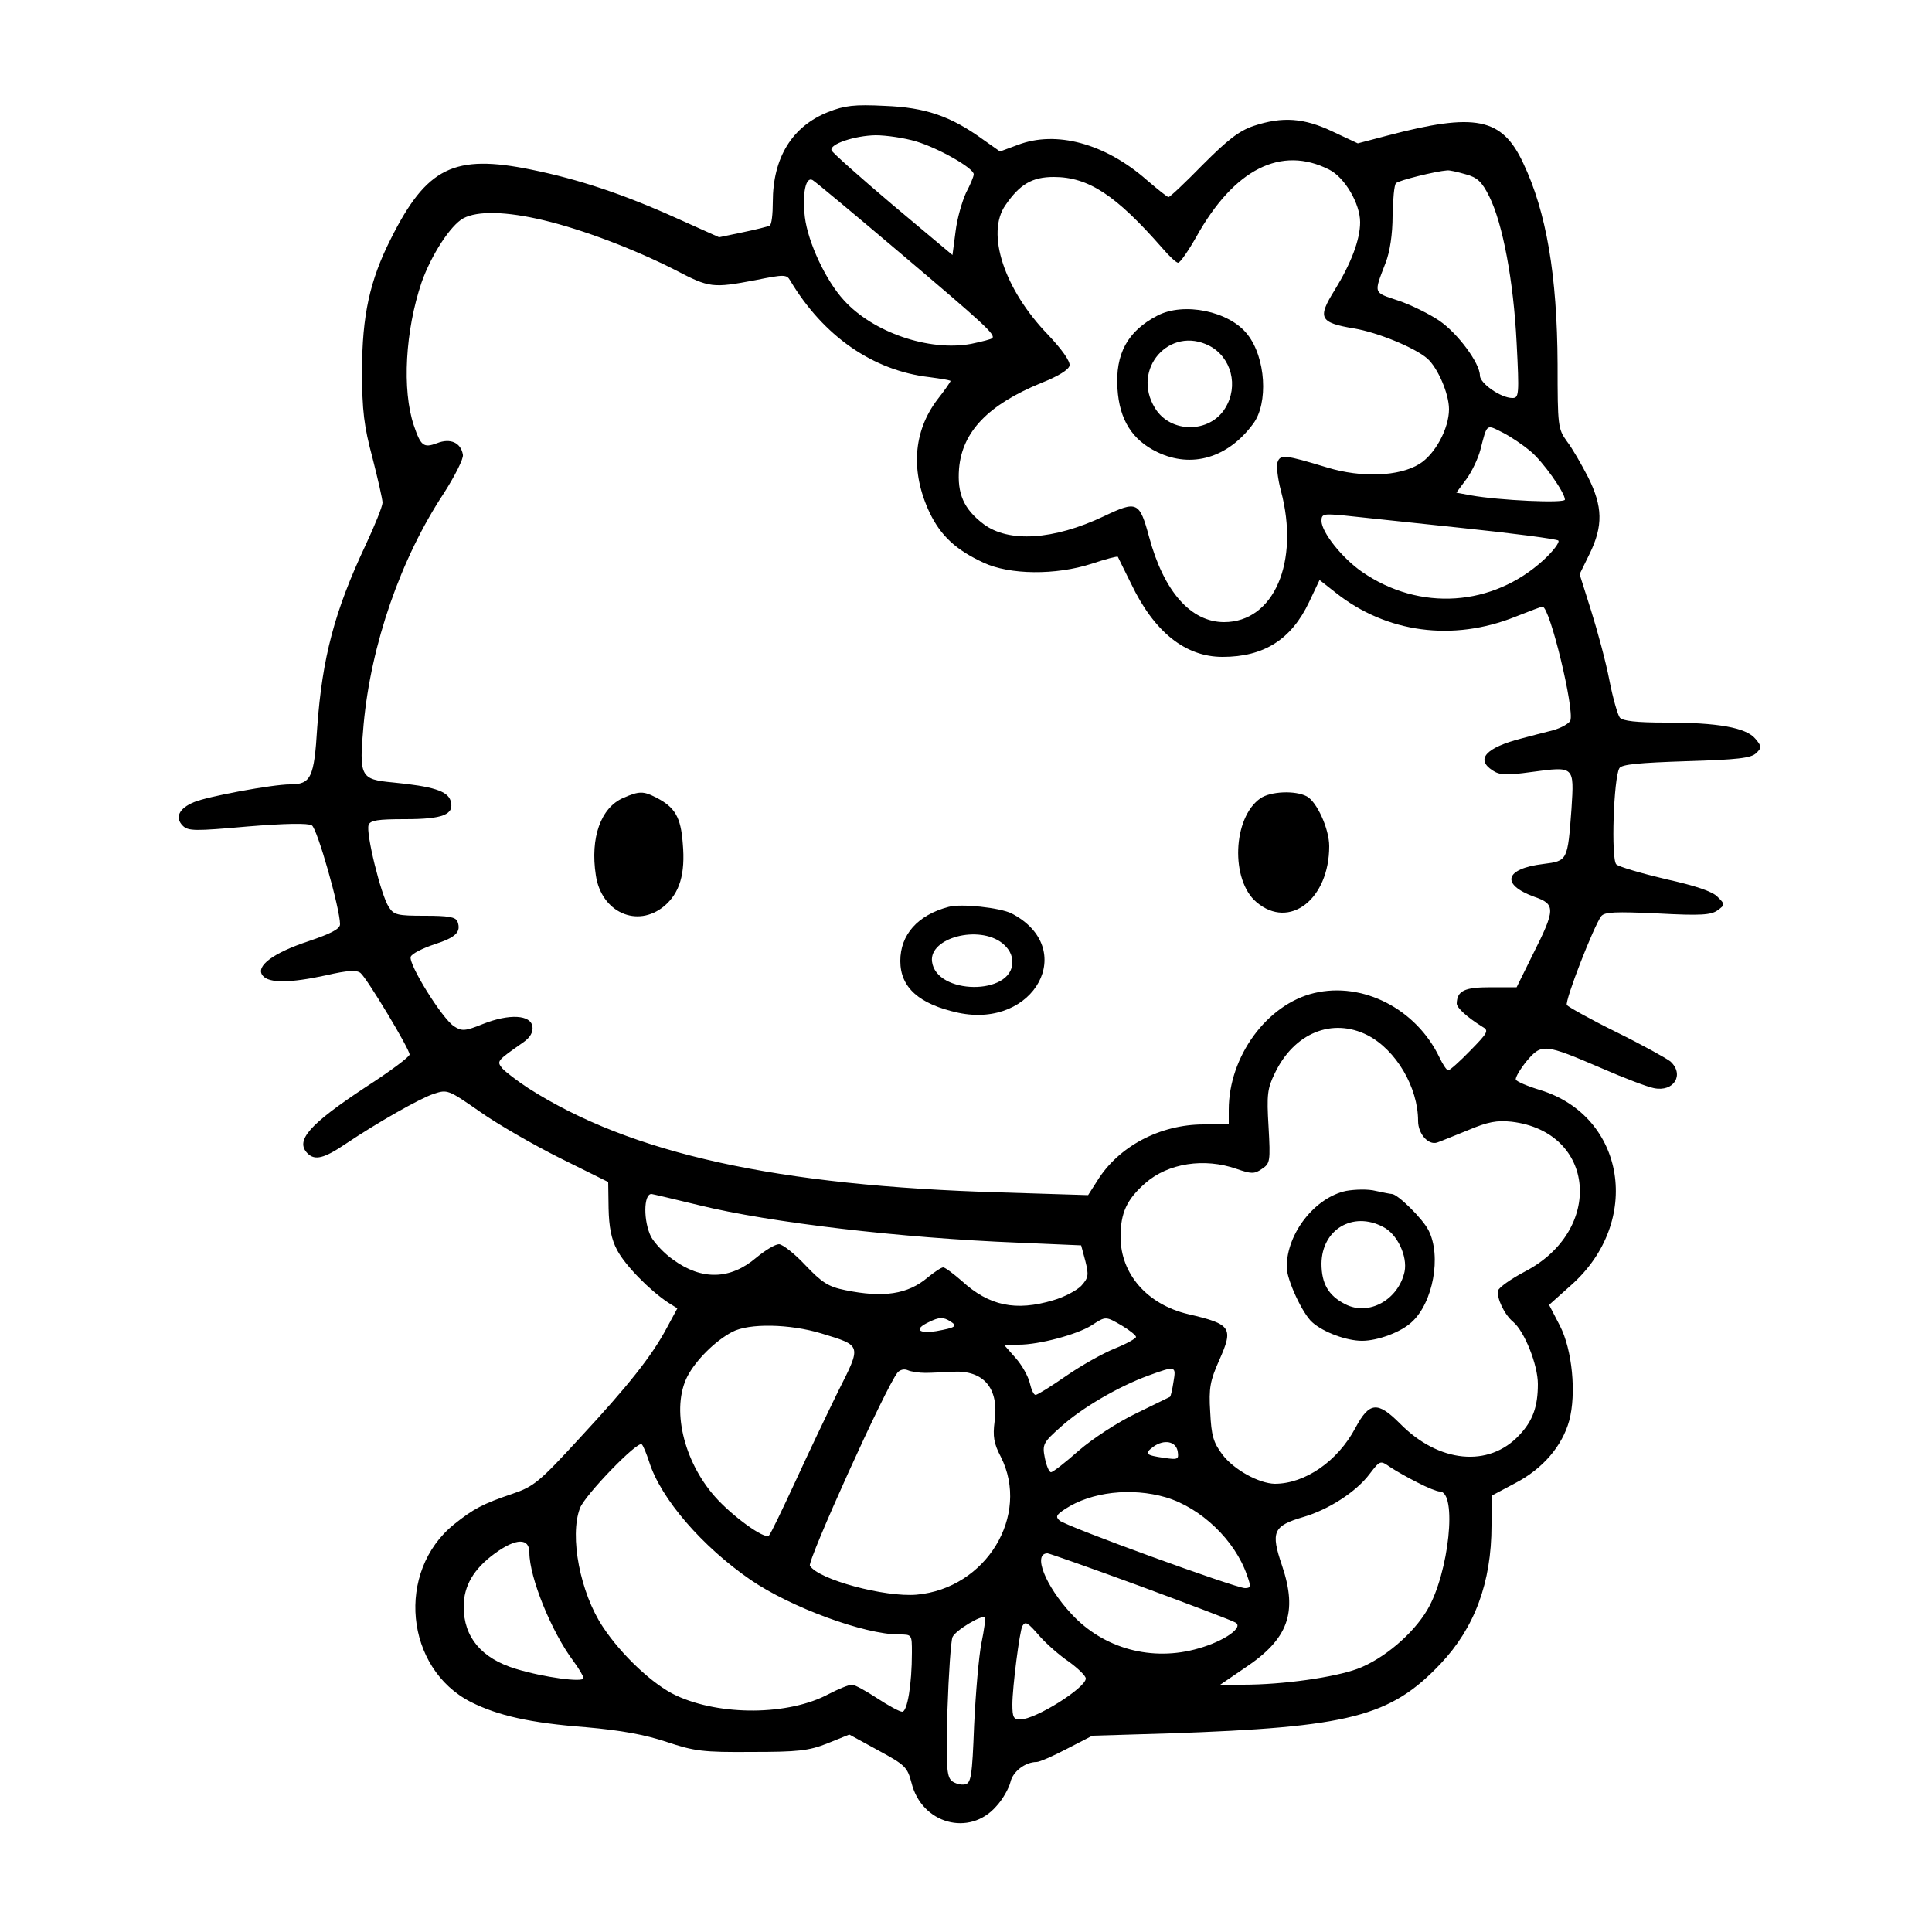 <?xml version="1.0" standalone="no"?>
<!DOCTYPE svg PUBLIC "-//W3C//DTD SVG 20010904//EN"
 "http://www.w3.org/TR/2001/REC-SVG-20010904/DTD/svg10.dtd">
<svg version="1.0" xmlns="http://www.w3.org/2000/svg"
 width="500pt" height="500pt" viewBox="0 0 500 500"
 preserveAspectRatio="xMidYMid meet">

<g transform="translate(0,500) scale(0.1,-0.1)"
fill="#000000" stroke="none">
<path d="M2143 4710 c-93 -37 -143 -118 -143 -233 0 -31 -3 -58 -8 -61 -4 -2
-35 -10 -69 -17 l-62 -13 -107 48 c-139 63 -256 102 -379 127 -200 41 -271 6
-364 -180 -54 -107 -74 -198 -74 -341 0 -103 5 -143 27 -225 14 -55 26 -107
26 -116 0 -9 -20 -59 -44 -110 -80 -170 -112 -291 -125 -471 -8 -131 -16 -148
-71 -148 -44 0 -213 -31 -248 -46 -39 -16 -50 -40 -29 -61 14 -14 32 -14 167
-2 97 8 157 9 167 3 14 -8 73 -216 73 -256 0 -12 -23 -24 -82 -44 -91 -30
-138 -65 -118 -89 16 -20 72 -19 164 1 56 13 79 14 89 6 17 -14 127 -197 127
-211 0 -6 -51 -44 -113 -84 -147 -97 -184 -139 -151 -172 19 -19 43 -13 99 25
82 55 191 117 227 129 36 12 38 11 120 -46 45 -32 139 -86 207 -120 l125 -62
1 -68 c1 -48 7 -80 22 -108 21 -40 84 -104 132 -136 l24 -15 -27 -50 c-40 -75
-101 -151 -226 -286 -104 -113 -118 -125 -174 -144 -77 -26 -101 -39 -151 -79
-151 -122 -127 -373 44 -460 70 -35 153 -54 297 -65 91 -8 152 -19 209 -38 72
-24 94 -27 220 -26 120 0 148 3 196 22 l57 23 75 -41 c70 -38 75 -43 86 -84
26 -106 150 -140 219 -61 17 18 33 47 37 63 6 27 38 52 68 52 7 0 42 15 78 34
l66 34 199 6 c467 16 572 43 702 180 88 93 132 210 132 358 l0 77 62 33 c71
37 121 96 139 161 19 70 8 184 -24 246 l-28 54 57 51 c185 164 141 437 -80
505 -33 10 -61 22 -63 27 -2 5 11 27 28 48 39 46 46 45 195 -19 57 -25 118
-48 134 -51 52 -11 80 35 43 69 -10 8 -73 43 -140 76 -67 33 -124 65 -128 70
-6 10 69 203 89 230 9 11 37 12 146 7 112 -6 138 -4 155 8 20 15 20 15 0 35
-13 14 -58 29 -135 46 -63 15 -121 32 -127 38 -14 14 -7 224 8 249 6 10 52 14
173 18 133 4 168 8 181 21 15 14 14 18 -2 37 -24 29 -97 42 -233 42 -74 0
-111 4 -118 13 -5 6 -18 50 -27 97 -9 47 -31 128 -47 179 l-30 95 26 53 c35
72 34 122 -4 198 -17 33 -41 75 -55 93 -23 32 -24 40 -24 199 -1 230 -29 395
-89 521 -55 118 -124 131 -352 71 l-76 -20 -64 30 c-75 36 -131 40 -206 15
-38 -13 -67 -36 -131 -100 -45 -46 -85 -84 -89 -84 -3 0 -28 20 -56 44 -108
95 -235 129 -334 91 l-46 -17 -44 31 c-84 61 -150 83 -254 87 -79 4 -104 1
-147 -16z m228 -76 c57 -17 149 -69 149 -85 0 -6 -9 -27 -20 -48 -10 -22 -23
-66 -27 -100 l-8 -61 -155 130 c-85 72 -157 136 -158 141 -6 16 60 38 114 39
28 0 75 -7 105 -16z m1069 -73 c40 -20 80 -88 80 -136 0 -45 -23 -106 -66
-176 -45 -72 -39 -84 50 -99 61 -10 158 -50 190 -78 27 -24 56 -91 56 -131 0
-50 -36 -117 -77 -142 -52 -32 -149 -36 -238 -9 -109 33 -122 35 -129 13 -3
-10 1 -43 9 -73 49 -184 -18 -340 -147 -340 -86 0 -156 79 -194 220 -25 92
-31 95 -117 54 -131 -62 -247 -69 -312 -20 -51 39 -68 78 -63 143 8 96 76 166
213 222 43 17 71 34 73 45 2 11 -20 42 -56 80 -113 117 -161 262 -110 335 37
54 69 73 125 73 90 0 161 -47 281 -184 18 -21 36 -38 41 -38 5 0 26 30 47 67
98 176 220 237 344 174z m353 -12 c30 -8 42 -19 61 -57 35 -70 63 -219 71
-379 7 -135 6 -143 -11 -143 -30 0 -84 38 -84 58 0 32 -57 109 -105 142 -25
17 -73 41 -106 52 -66 22 -64 17 -33 98 11 28 18 74 18 122 1 42 4 80 9 84 6
7 103 31 132 33 6 1 27 -4 48 -10z m-1463 -204 c215 -182 247 -211 238 -220
-2 -3 -27 -9 -55 -15 -109 -20 -254 30 -329 113 -47 51 -93 150 -101 215 -7
61 2 106 20 96 7 -4 109 -89 227 -189z m-923 85 c101 -24 235 -75 341 -129 88
-46 96 -47 207 -26 74 15 81 15 90 -1 86 -144 214 -233 360 -250 30 -4 55 -8
55 -10 0 -2 -15 -24 -34 -48 -63 -83 -70 -187 -20 -293 29 -60 68 -96 139
-129 68 -32 187 -33 280 -3 36 12 66 20 68 18 1 -2 16 -33 34 -69 60 -126 141
-190 237 -190 107 0 178 45 224 142 l27 57 42 -33 c131 -104 303 -127 465 -62
35 14 67 26 70 26 19 0 83 -266 72 -295 -4 -8 -24 -19 -45 -25 -21 -5 -58 -15
-81 -21 -93 -24 -120 -54 -75 -83 18 -12 35 -13 100 -4 112 15 111 16 104 -95
-10 -135 -10 -135 -73 -143 -100 -12 -111 -53 -23 -85 55 -19 55 -32 -4 -149
l-42 -85 -68 0 c-67 0 -86 -9 -87 -42 0 -11 26 -35 66 -60 18 -10 15 -15 -31
-62 -27 -28 -53 -51 -57 -51 -4 0 -14 15 -23 34 -60 125 -198 196 -324 166
-122 -29 -221 -164 -221 -302 l0 -38 -65 0 c-113 0 -221 -57 -276 -147 l-23
-36 -225 7 c-581 17 -958 100 -1224 270 -29 19 -59 42 -67 51 -15 19 -15 19
55 68 17 12 25 26 23 40 -4 31 -60 34 -128 7 -47 -19 -55 -19 -75 -6 -31 20
-119 162 -112 180 3 8 31 22 61 32 56 18 70 32 60 59 -5 12 -24 15 -85 15 -70
0 -80 2 -93 23 -20 30 -60 193 -52 212 4 12 24 15 94 15 99 0 129 12 118 48
-8 25 -46 37 -149 47 -85 8 -88 14 -76 150 19 207 96 430 208 599 28 44 51 89
49 99 -5 31 -32 44 -67 30 -35 -13 -42 -7 -60 46 -31 92 -22 246 20 370 25 71
75 148 108 166 37 20 112 18 208 -5z m2553 -597 c33 -27 90 -108 90 -126 0
-10 -171 -2 -243 11 l-38 7 26 35 c14 19 30 53 36 75 18 70 15 67 57 46 22
-11 54 -33 72 -48z m-180 -199 c135 -14 249 -29 253 -33 4 -4 -13 -27 -38 -50
-132 -121 -321 -134 -470 -31 -52 36 -105 103 -105 132 0 18 5 19 58 14 31 -3
167 -18 302 -32z m-241 -1313 c74 -38 131 -135 131 -222 0 -33 26 -63 49 -56
9 3 45 18 80 32 52 22 75 26 113 22 218 -26 240 -281 34 -388 -36 -19 -67 -41
-69 -49 -4 -19 16 -62 39 -81 29 -24 64 -111 64 -161 0 -58 -13 -95 -48 -132
-79 -85 -209 -72 -309 30 -58 58 -79 56 -115 -11 -46 -87 -131 -145 -209 -145
-41 1 -105 36 -135 75 -24 32 -29 49 -32 111 -4 62 0 81 23 133 38 85 32 94
-80 120 -106 25 -175 104 -175 200 0 62 16 97 64 139 59 52 153 66 236 37 38
-13 46 -14 66 0 21 14 22 19 17 109 -5 83 -3 99 16 138 50 105 149 145 240 99z
m-1730 -440 c183 -45 523 -85 826 -97 l163 -7 11 -41 c9 -36 8 -43 -11 -64
-12 -12 -44 -29 -72 -37 -97 -29 -166 -15 -237 50 -22 19 -43 35 -48 35 -5 0
-23 -12 -40 -26 -52 -44 -115 -53 -213 -33 -45 9 -61 20 -104 65 -28 30 -59
54 -68 54 -10 0 -36 -16 -59 -35 -67 -57 -141 -59 -215 -5 -23 16 -48 43 -57
59 -20 40 -20 111 1 111 2 0 57 -13 123 -29z m651 -301 c19 -12 13 -16 -37
-25 -47 -7 -58 5 -20 23 28 14 38 14 57 2z m444 -11 c20 -12 36 -25 36 -29 0
-4 -25 -18 -55 -30 -30 -12 -87 -44 -126 -71 -39 -27 -74 -49 -79 -49 -5 0
-11 14 -15 31 -4 17 -20 46 -37 65 l-30 34 39 0 c52 0 150 26 188 50 37 24 36
24 79 -1z m-778 -20 c105 -32 104 -29 43 -150 -28 -57 -78 -162 -111 -234 -33
-71 -63 -134 -68 -139 -11 -11 -96 51 -140 101 -82 93 -113 229 -71 311 22 42
72 92 116 115 43 23 149 21 231 -4z m269 -102 c17 0 49 2 72 3 79 4 119 -43
107 -129 -5 -38 -2 -57 16 -91 77 -152 -38 -341 -218 -357 -82 -7 -254 39
-276 75 -7 12 196 462 227 500 6 7 17 10 26 6 9 -4 30 -7 46 -7z m642 -23 c-3
-20 -7 -37 -9 -39 -2 -1 -41 -20 -88 -43 -48 -23 -112 -65 -148 -96 -35 -31
-67 -56 -72 -56 -5 0 -12 17 -16 37 -7 35 -4 40 41 80 54 49 150 105 227 133
71 26 72 25 65 -16z m-1357 -207 c30 -96 138 -220 263 -306 104 -71 294 -141
384 -141 33 0 33 0 33 -47 0 -83 -12 -153 -25 -153 -7 0 -36 16 -65 35 -29 19
-58 35 -65 35 -8 0 -35 -11 -60 -24 -104 -56 -281 -57 -395 -4 -59 27 -142
105 -190 178 -58 87 -87 234 -59 307 12 33 150 176 160 165 4 -4 12 -24 19
-45z m1368 26 c3 -20 0 -21 -35 -16 -49 7 -52 11 -28 29 28 20 59 14 63 -13z
m621 -80 c25 -13 50 -23 57 -23 46 0 24 -211 -32 -306 -37 -63 -114 -128 -181
-153 -60 -22 -192 -41 -296 -41 l-59 0 63 43 c113 75 138 143 97 265 -30 88
-23 103 55 126 65 19 137 65 172 112 27 35 27 35 53 17 15 -10 47 -28 71 -40z
m-652 -38 c91 -27 179 -111 210 -201 11 -30 10 -34 -5 -34 -24 0 -464 160
-480 175 -11 10 -8 15 15 30 67 44 171 56 260 30z m-1647 -143 c0 -64 57 -205
114 -281 14 -19 26 -39 26 -44 0 -12 -103 2 -175 24 -89 27 -135 82 -135 161
0 54 26 98 81 138 55 40 89 40 89 2z m1581 -87 c127 -47 238 -89 246 -94 23
-12 -28 -48 -95 -67 -120 -35 -246 -1 -329 89 -68 73 -101 157 -62 157 4 0
112 -38 240 -85z m-411 -147 c-7 -35 -15 -130 -19 -213 -5 -133 -8 -150 -24
-153 -10 -2 -25 2 -34 9 -13 12 -15 37 -11 184 3 93 9 178 13 188 7 17 76 59
84 51 2 -2 -2 -32 -9 -66z m152 16 c17 -19 51 -49 75 -65 23 -17 43 -36 43
-43 0 -24 -130 -106 -170 -106 -17 0 -20 6 -20 39 0 44 19 192 26 203 8 13 13
10 46 -28z"/>
<path d="M2995 4183 c-77 -40 -109 -99 -103 -189 5 -80 38 -133 103 -164 89
-43 183 -15 248 73 40 53 33 172 -15 232 -47 60 -165 84 -233 48z m135 -78
c57 -30 76 -104 41 -161 -40 -66 -142 -66 -182 0 -62 101 38 214 141 161z"/>
<path d="M1613 2935 c-58 -25 -86 -103 -71 -200 14 -96 107 -138 177 -80 40
34 55 83 48 162 -5 68 -20 94 -69 119 -33 17 -44 17 -85 -1z"/>
<path d="M3262 2934 c-72 -50 -78 -212 -10 -269 85 -72 188 8 188 145 0 45
-32 115 -58 129 -30 16 -94 13 -120 -5z"/>
<path d="M2455 2653 c-80 -21 -125 -72 -125 -140 0 -69 49 -112 150 -134 198
-42 311 167 138 257 -30 15 -131 26 -163 17z m139 -94 c17 -14 26 -30 26 -49
0 -87 -198 -85 -208 2 -7 61 121 95 182 47z"/>
<path d="M3484 1918 c-81 -17 -154 -110 -154 -197 0 -33 41 -121 66 -143 29
-26 89 -48 129 -48 40 0 100 22 128 48 56 50 78 172 44 238 -15 30 -80 94 -95
94 -4 0 -23 4 -42 8 -19 5 -53 4 -76 0z m95 -93 c37 -18 64 -76 56 -116 -16
-73 -93 -116 -154 -84 -43 22 -61 53 -61 105 1 88 81 136 159 95z"/>
</g>
</svg>
